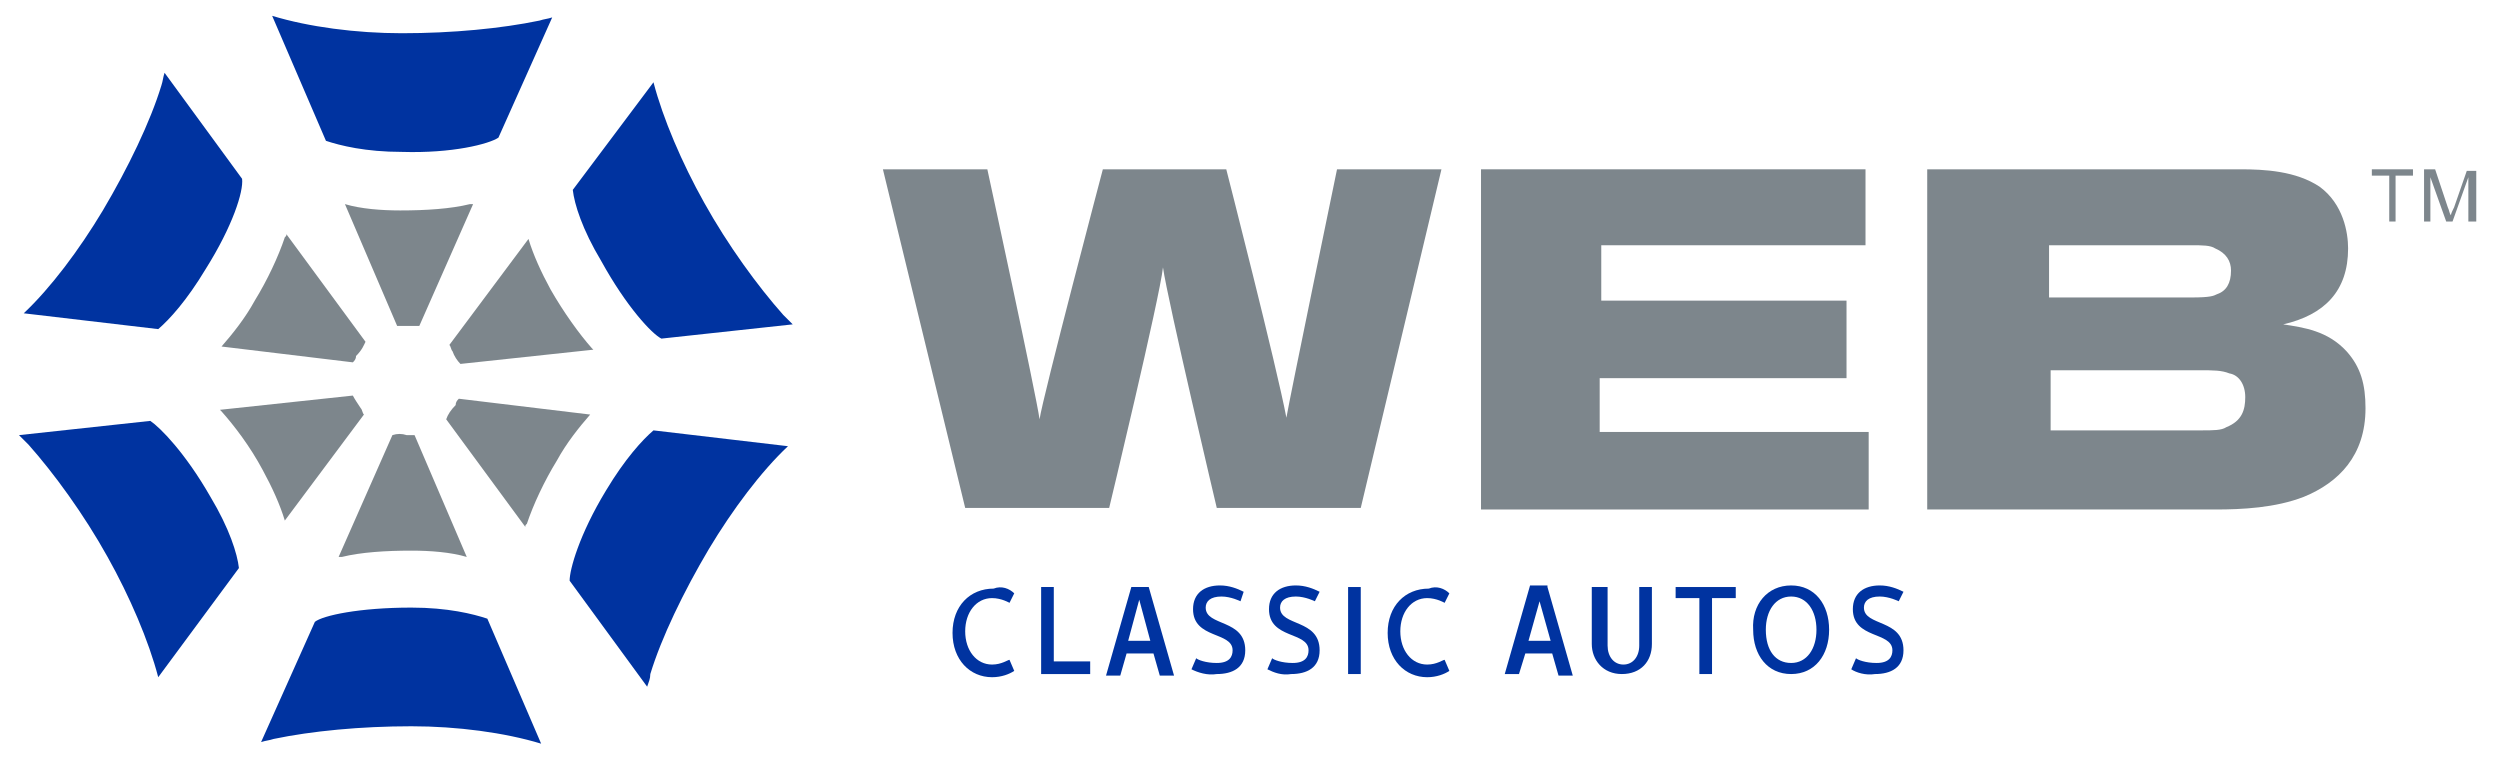 <?xml version="1.0" encoding="utf-8"?>
<!-- Generator: Adobe Illustrator 18.1.1, SVG Export Plug-In . SVG Version: 6.00 Build 0)  -->
<svg version="1.1" id="Layer_1" xmlns="http://www.w3.org/2000/svg" xmlns:xlink="http://www.w3.org/1999/xlink" x="0px" y="0px"
	 viewBox="0 0 158 49" style="enable-background:new 0 0 158 49;" xml:space="preserve">
<style type="text/css">
	.st0{fill:#0033A0;}
	.st1{fill:#7D868C;}
</style>
<g>
	<g>
		<path class="st0" d="M64.1,37.5l-0.3,0.6c0,0-0.5-0.3-1.1-0.3c-1,0-1.7,0.9-1.7,2.1c0,1.2,0.7,2.1,1.7,2.1c0.6,0,1-0.3,1.1-0.3
			l0.3,0.7c-0.3,0.2-0.8,0.4-1.4,0.4c-1.4,0-2.5-1.1-2.5-2.8c0-1.7,1.1-2.8,2.6-2.8C63.3,37,63.8,37.2,64.1,37.5z"/>
		<path class="st0" d="M66.6,37.1v4.7h2.3v0.8h-3.1v-5.5H66.6z"/>
		<path class="st0" d="M72.6,37.1l1.6,5.6h-0.9l-0.4-1.4h-1.7l-0.4,1.4h-0.9l1.6-5.6H72.6z M71.3,40.5h1.4L72,37.9h0L71.3,40.5z"/>
		<path class="st0" d="M75.3,42.3l0.3-0.7c0.1,0.1,0.6,0.3,1.3,0.3c0.8,0,1-0.4,1-0.8c0-1.2-2.5-0.7-2.5-2.6c0-1,0.7-1.5,1.7-1.5
			c0.6,0,1.1,0.2,1.5,0.4L78.4,38c0,0-0.6-0.3-1.2-0.3c-0.7,0-1,0.3-1,0.7c0,1.2,2.5,0.7,2.5,2.7c0,1.1-0.8,1.5-1.8,1.5
			C76.3,42.7,75.7,42.5,75.3,42.3z"/>
		<path class="st0" d="M80.1,42.3l0.3-0.7c0.1,0.1,0.6,0.3,1.3,0.3c0.8,0,1-0.4,1-0.8c0-1.2-2.5-0.7-2.5-2.6c0-1,0.7-1.5,1.7-1.5
			c0.6,0,1.1,0.2,1.5,0.4L83.1,38c0,0-0.6-0.3-1.2-0.3c-0.7,0-1,0.3-1,0.7c0,1.2,2.5,0.7,2.5,2.7c0,1.1-0.8,1.5-1.8,1.5
			C81,42.7,80.5,42.5,80.1,42.3z"/>
		<path class="st0" d="M86,37.1v5.5h-0.8v-5.5H86z"/>
		<path class="st0" d="M91.6,37.5l-0.3,0.6c0,0-0.5-0.3-1.1-0.3c-1,0-1.7,0.9-1.7,2.1c0,1.2,0.7,2.1,1.7,2.1c0.6,0,1-0.3,1.1-0.3
			l0.3,0.7c-0.3,0.2-0.8,0.4-1.4,0.4c-1.4,0-2.5-1.1-2.5-2.8c0-1.7,1.1-2.8,2.6-2.8C90.8,37,91.3,37.2,91.6,37.5z"/>
		<path class="st0" d="M97.8,37.1l1.6,5.6h-0.9l-0.4-1.4h-1.7L96,42.6h-0.9l1.6-5.6H97.8z M96.6,40.5h1.4l-0.7-2.5h0L96.6,40.5z"/>
		<path class="st0" d="M101.6,37.1v3.7c0,0.7,0.4,1.2,1,1.2c0.6,0,1-0.5,1-1.2v-3.7h0.8v3.6c0,1.1-0.7,1.9-1.9,1.9
			c-1.2,0-1.9-0.9-1.9-1.9v-3.6H101.6z"/>
		<path class="st0" d="M109.7,37.1v0.7h-1.5v4.8h-0.8v-4.8h-1.5v-0.7H109.7z"/>
		<path class="st0" d="M113.2,37c1.5,0,2.4,1.2,2.4,2.8c0,1.6-0.9,2.8-2.4,2.8s-2.4-1.2-2.4-2.8C110.7,38.2,111.7,37,113.2,37z
			 M113.2,41.9c1,0,1.6-0.9,1.6-2.1c0-1.2-0.6-2.1-1.6-2.1c-1,0-1.6,0.9-1.6,2.1C111.6,41.1,112.2,41.9,113.2,41.9z"/>
		<path class="st0" d="M117,42.3l0.3-0.7c0.1,0.1,0.6,0.3,1.3,0.3c0.8,0,1-0.4,1-0.8c0-1.2-2.5-0.7-2.5-2.6c0-1,0.7-1.5,1.7-1.5
			c0.6,0,1.1,0.2,1.5,0.4L120,38c0,0-0.6-0.3-1.2-0.3c-0.7,0-1,0.3-1,0.7c0,1.2,2.5,0.7,2.5,2.7c0,1.1-0.8,1.5-1.8,1.5
			C117.9,42.7,117.3,42.5,117,42.3z"/>
	</g>
	<g>
		<g>
			<path class="st1" d="M151,14v-2.9h-1.1v-0.4h2.6v0.4h-1.1V14H151z"/>
			<path class="st1" d="M153.2,14v-3.3h0.7l0.8,2.4c0.1,0.2,0.1,0.4,0.2,0.5c0-0.1,0.1-0.3,0.2-0.5l0.8-2.3h0.6V14H156v-2.8l-1,2.8
				h-0.4l-1-2.8V14H153.2z"/>
		</g>
		<g>
			<path class="st1" d="M55.8,10.7h6.6c0,0,3.1,14.3,3.3,15.8c0.2-1.4,4-15.8,4-15.8h7.8c0,0,3.2,12.5,3.8,15.7
				c0.2-1.2,3.2-15.7,3.2-15.7h6.6L86,32.1h-9.1c0,0-3.1-13.1-3.4-15.2c-0.2,1.9-3.4,15.2-3.4,15.2H61L55.8,10.7z"/>
			<path class="st1" d="M117.9,10.7v4.8h-16.7V19h15.5v4.9h-15.6v3.4h17v4.9H93.6V10.7H117.9z"/>
			<path class="st1" d="M121.9,10.7h19.7c1.5,0,3.5,0.1,5,1.1c1.5,1.1,1.8,2.9,1.8,3.9c0,2.7-1.5,4.2-4.1,4.8c1.3,0.2,2.8,0.4,4,1.7
				c0.9,1,1.2,2.1,1.2,3.6c0,3-1.7,4.7-3.9,5.6c-1.8,0.7-3.9,0.8-5.6,0.8h-18.2V10.7z M129.6,27.2h9.5c0.8,0,1.3,0,1.6-0.2
				c1-0.4,1.2-1.1,1.2-1.9c0-0.8-0.4-1.4-1-1.5c-0.5-0.2-1-0.2-1.9-0.2h-9.4V27.2z M129.6,18.8h8.9c1.2,0,1.4-0.1,1.6-0.2
				c0.6-0.2,0.9-0.7,0.9-1.5c0-0.6-0.3-1.1-1-1.4c-0.3-0.2-0.8-0.2-1.5-0.2h-9V18.8z"/>
		</g>
	</g>
	<g>
		<g>
			<path class="st1" d="M29.1,23l8.4-0.9c0,0-0.1-0.1-0.1-0.1c-0.8-0.9-1.8-2.3-2.6-3.7c-0.6-1.1-1.1-2.2-1.4-3.2l-5,6.7
				c0.1,0.1,0.1,0.3,0.2,0.4C28.7,22.5,28.9,22.8,29.1,23z"/>
			<path class="st1" d="M26.5,20.6l3.4-7.7c-0.1,0-0.1,0-0.2,0c-1.2,0.3-2.8,0.4-4.4,0.4c-1.2,0-2.5-0.1-3.5-0.4l3.3,7.7
				c0.1,0,0.3,0,0.5,0C25.9,20.6,26.2,20.6,26.5,20.6z"/>
			<path class="st1" d="M23.1,21.6l-5-6.8c0,0.1,0,0.1-0.1,0.2c-0.4,1.2-1.1,2.7-1.9,4c-0.6,1.1-1.4,2.1-2.1,2.9l8.3,1
				c0.1-0.1,0.2-0.2,0.2-0.4C22.9,22.1,23,21.8,23.1,21.6z"/>
			<path class="st1" d="M22.3,25l-8.4,0.9c0,0,0.1,0.1,0.1,0.1c0.8,0.9,1.8,2.2,2.6,3.7c0.6,1.1,1.1,2.2,1.4,3.2l5-6.7
				c-0.1-0.1-0.1-0.3-0.2-0.4C22.6,25.5,22.4,25.2,22.3,25z"/>
			<path class="st1" d="M24.8,27.5l-3.4,7.7c0.1,0,0.1,0,0.2,0c1.2-0.3,2.8-0.4,4.4-0.4c1.2,0,2.5,0.1,3.5,0.4l-3.3-7.7
				c-0.1,0-0.3,0-0.5,0C25.4,27.4,25.1,27.4,24.8,27.5z"/>
			<path class="st1" d="M28.2,26.5l5,6.8c0-0.1,0-0.1,0.1-0.2c0.4-1.2,1.1-2.7,1.9-4c0.6-1.1,1.4-2.1,2.1-2.9l-8.3-1
				c-0.1,0.1-0.2,0.2-0.2,0.4C28.5,25.9,28.3,26.2,28.2,26.5z"/>
		</g>
		<g>
			<path class="st0" d="M41.8,21.4l8.3-0.9c-0.2-0.2-0.4-0.4-0.6-0.6c-1.6-1.8-3.5-4.4-5-7.1c-1.4-2.5-2.6-5.3-3.2-7.6L36.2,12
				c0.1,0.9,0.6,2.5,1.8,4.5C39.6,19.4,41.2,21.1,41.8,21.4z"/>
			<path class="st0" d="M31.5,8.7l3.4-7.6c-0.3,0.1-0.5,0.1-0.8,0.2c-2.4,0.5-5.5,0.8-8.7,0.8c-2.9,0-5.9-0.4-8.2-1.1l3.4,7.9
				c0.9,0.3,2.5,0.7,4.8,0.7C28.6,9.7,30.9,9.1,31.5,8.7z"/>
			<path class="st0" d="M15.3,11.3l-4.9-6.7c-0.1,0.3-0.1,0.5-0.2,0.8c-0.7,2.3-2.1,5.2-3.7,7.9c-1.5,2.5-3.3,4.9-5,6.5l8.5,1
				c0.7-0.6,1.8-1.8,3-3.8C14.7,14.3,15.4,12.1,15.3,11.3z"/>
			<path class="st0" d="M9.5,26.6l-8.3,0.9c0.2,0.2,0.4,0.4,0.6,0.6c1.6,1.8,3.5,4.4,5,7.1c1.4,2.5,2.6,5.3,3.2,7.6l5.1-6.9
				c-0.1-0.9-0.6-2.5-1.8-4.5C11.7,28.6,10.1,27,9.5,26.6z"/>
			<path class="st0" d="M19.9,39.3l-3.4,7.6c0.3-0.1,0.5-0.1,0.8-0.2c2.4-0.5,5.5-0.8,8.7-0.8c2.9,0,5.9,0.4,8.2,1.1l-3.4-7.9
				c-0.9-0.3-2.5-0.7-4.8-0.7C22.7,38.4,20.4,38.9,19.9,39.3z"/>
			<path class="st0" d="M36,36.7l4.9,6.7c0.1-0.3,0.2-0.5,0.2-0.8c0.7-2.3,2.1-5.2,3.7-7.9c1.5-2.5,3.3-4.9,5-6.5l-8.5-1
				c-0.7,0.6-1.8,1.8-3,3.8C36.6,33.8,36,36,36,36.7z"/>
		</g>
	</g>
</g>
</svg>

